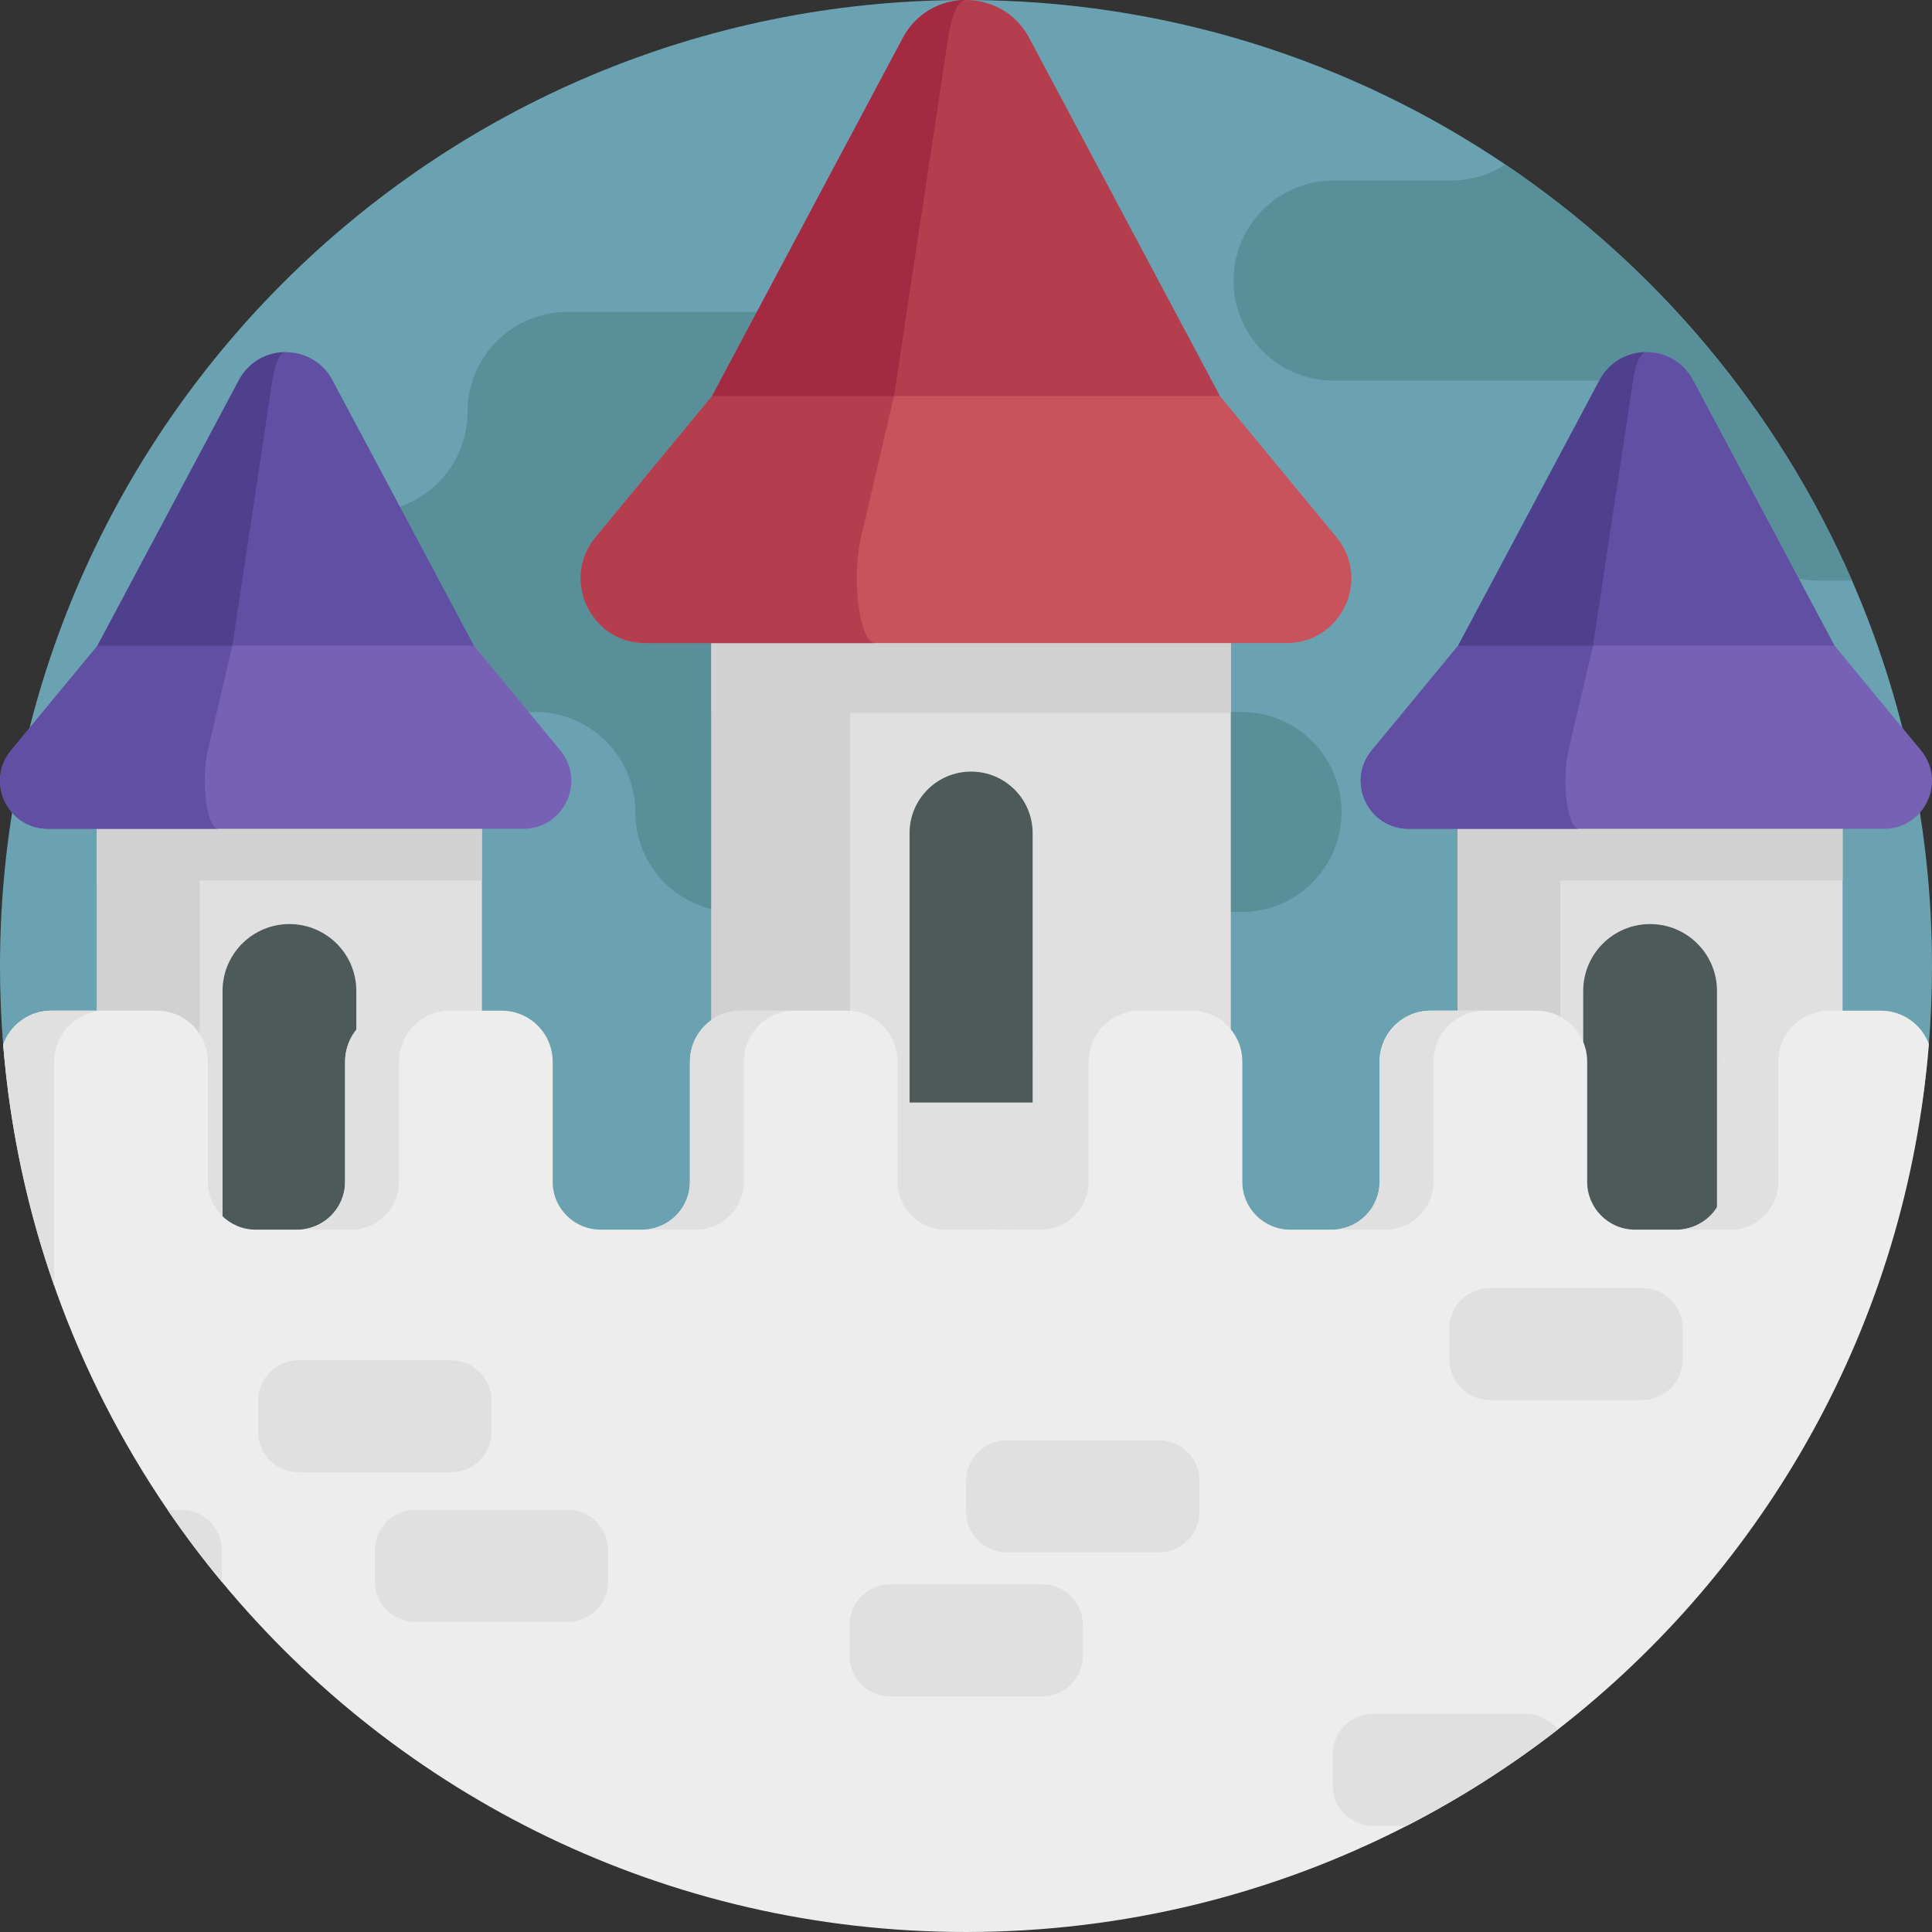 <svg id="Capa_1" enable-background="new 0 0 512 512" height="512" viewBox="0 0 512 512" width="512" xmlns="http://www.w3.org/2000/svg"><rect x="0" y="0" width="512" height="512" fill="#333333" stroke="none"/><g><path d="m512 256c0 6.96-.28 13.86-.83 20.68-10.52 131.71-120.75 158.04-255.17 158.04-111.7 0-195.362 5.261-230.312-94.499-7.1-20.24-23.058-41.171-24.848-63.371 0 0 0 0 0-.01-.56-6.87-.84-13.82-.84-20.84 0-141.38 114.62-256 256-256 52.93 0 102.11 16.07 142.93 43.59 40.21 27.11 72.31 65.34 91.88 110.28 13.63 31.29 21.19 65.83 21.19 102.13z" fill="#6aa2b2"/><path d="m233.082 162.184c0-14.638 11.867-26.505 26.505-26.505h16.662c14.638 0 26.505-11.867 26.505-26.505 0-14.638-11.867-26.505-26.505-26.505h-125.848c-14.638 0-26.505 11.867-26.505 26.505 0 14.638-11.867 26.505-26.505 26.505h-31.123c-14.638 0-26.505 11.867-26.505 26.505 0 14.638 11.867 26.505 26.505 26.505h75.578c14.638 0 26.505 11.867 26.505 26.505 0 14.638 11.867 26.505 26.505 26.505h134.16c14.638 0 26.505-11.867 26.505-26.505 0-14.638-11.867-26.505-26.505-26.505h-69.428c-14.639 0-26.506-11.867-26.506-26.505z" fill="#598f98"/><path d="m490.81 153.87h-8.81c-7.32 0-13.95-2.97-18.74-7.76-4.8-4.8-7.77-11.43-7.77-18.74 0-14.64-11.87-26.51-26.5-26.51h-75.58c-14.64 0-26.51-11.87-26.51-26.5v-.01c0-14.63 11.87-26.5 26.51-26.5h31.12c5.31 0 10.25-1.56 14.4-4.26 40.21 27.11 72.31 65.34 91.88 110.28z" fill="#598f98"/><g><path d="m127.717 205.572h-102.029v134.649l102.029 98.49z" fill="#e0e0e0"/><path d="m25.688 205.572h102.029v27.779h-102.029z" fill="#d1d1d1"/><path d="m25.688 205.572h27.22v134.649h-27.22z" fill="#d1d1d1"/><path d="m125.597 171.13-49.889-24.866-49.89 24.866-22.884 27.723c-6.839 8.285-.946 20.791 9.798 20.791h125.95c10.743 0 16.636-12.506 9.798-20.791z" fill="#7761b5"/><path d="m25.818 171.13 37.48-70.356c5.292-9.933 19.528-9.933 24.819 0l37.48 70.356" fill="#614fa3"/><path d="m55.082 198.854c-1.94 8.29-.27 20.79 2.78 20.79h-45.13c-10.75 0-16.64-12.5-9.8-20.79l22.88-27.72 49.89-24.87-14.14 24.87z" fill="#614fa3"/><path d="m75.708 93.32c-1.38 0-2.77 2.48-3.52 7.45l-10.62 70.36h-35.75l37.48-70.36c2.65-4.97 7.53-7.45 12.41-7.45z" fill="#4f408e"/><path d="m94.427 340.221h-35.449v-77.607c0-9.789 7.936-17.725 17.725-17.725 9.789 0 17.725 7.936 17.725 17.725v77.607z" fill="#4e5959"/></g><g><path d="m488.306 205.572h-102.028v233.139l102.028-100.681z" fill="#e0e0e0"/><path d="m386.278 205.572h102.029v27.779h-102.029z" fill="#d1d1d1"/><path d="m386.278 205.572h27.22v233.14h-27.22z" fill="#d1d1d1"/><path d="m486.186 171.13-49.889-24.866-49.889 24.866-22.883 27.723c-6.839 8.285-.946 20.791 9.798 20.791h125.95c10.743 0 16.636-12.506 9.798-20.791z" fill="#7761b5"/><path d="m386.407 171.13 37.48-70.356c5.292-9.933 19.528-9.933 24.819 0l37.48 70.356" fill="#614fa3"/><path d="m415.672 198.854c-1.94 8.29-.27 20.79 2.78 20.79h-45.13c-10.75 0-16.64-12.5-9.8-20.79l22.88-27.72 49.89-24.87-14.14 24.87z" fill="#614fa3"/><path d="m436.297 93.32c-1.38 0-2.77 2.48-3.52 7.45l-10.62 70.36h-35.75l37.48-70.36c2.65-4.97 7.53-7.45 12.41-7.45z" fill="#4f408e"/><path d="m455.017 340.221h-35.449v-77.607c0-9.789 7.936-17.725 17.725-17.725 9.789 0 17.725 7.936 17.725 17.725v77.607z" fill="#4e5959"/></g><g><path d="m188.528 151.436h137.645v314.524h-137.645z" fill="#e0e0e0"/><path d="m188.528 151.436h137.645v37.476h-137.645z" fill="#d1d1d1"/><path d="m188.528 151.436h36.722v314.524h-36.722z" fill="#d1d1d1"/><path d="m323.312 104.972-67.305-33.546-67.305 33.546-30.871 37.401c-9.226 11.177-1.276 28.049 13.218 28.049h169.917c14.493 0 22.444-16.871 13.218-28.049z" fill="#c9535d"/><path d="m228.183 142.374c-2.617 11.184-.364 28.047 3.75 28.047h-60.884c-14.503 0-22.449-16.863-13.221-28.047l30.867-37.396 67.305-33.552-19.076 33.552z" fill="#b53e4e"/><path d="m188.703 104.972 50.563-94.916c7.139-13.401 26.345-13.401 33.483 0l50.563 94.916" fill="#b53e4e"/><path d="m256.008 0c-1.862 0-3.737 3.346-4.749 10.051l-14.327 94.921h-48.23l50.563-94.921c3.576-6.705 10.16-10.051 16.743-10.051z" fill="#a32a40"/><path d="m273.655 292.175h-32.61v-71.39c0-9.005 7.3-16.305 16.305-16.305 9.005 0 16.305 7.3 16.305 16.305z" fill="#4e5959"/></g><path d="m511.17 276.68c-5.9 73.83-43.12 138.83-98.38 181.7-12.47 9.68-25.86 18.22-40.01 25.49-35.02 17.98-74.71 28.13-116.78 28.13-79.34 0-150.26-36.1-197.21-92.78-5.09-6.13-9.89-12.5-14.39-19.1-24.34-35.66-39.9-77.79-43.56-123.28 1.86-5.24 6.86-9 12.75-9h27.97c7.47 0 13.52 6.05 13.52 13.51v31.83c0 7.01 5.68 12.69 12.69 12.69h11c7 0 12.69-5.68 12.69-12.69v-31.83c0-7.46 6.05-13.51 13.51-13.51h27.98c7.46 0 13.51 6.05 13.51 13.51v31.83c0 7.01 5.69 12.69 12.7 12.69h10.99c7.01 0 12.69-5.68 12.69-12.69v-31.83c0-7.46 6.05-13.51 13.52-13.51h27.97c7.47 0 13.52 6.05 13.52 13.51v31.83c0 7.01 5.68 12.69 12.69 12.69h10.99c7.01 0 12.69-5.68 12.69-12.69v-31.83c0-7.46 6.06-13.51 13.52-13.51h27.98c7.46 0 13.51 6.05 13.51 13.51v31.83c0 7.01 5.68 12.69 12.69 12.69h11c7.01 0 12.69-5.68 12.69-12.69v-31.83c0-7.46 6.05-13.51 13.51-13.51h27.98c7.46 0 13.52 6.05 13.52 13.51v31.83c0 7.01 5.68 12.69 12.69 12.69h10.99c7.01 0 12.69-5.68 12.69-12.69v-31.83c0-7.46 6.05-13.51 13.52-13.51h27.97c5.83 0 10.79 3.68 12.69 8.84z" fill="#ededed"/><g fill="#e0e0e0"><g><path d="m173.428 325.873h10.995c7.009 0 12.691-5.682 12.691-12.691v-31.829c0-7.465 6.051-13.516 13.516-13.516h-14.273c-7.465 0-13.516 6.051-13.516 13.516v31.829c0 6.452-4.819 11.767-11.052 12.573.538.07 1.082.118 1.639.118z"/><path d="m82.044 325.873h10.995c7.009 0 12.691-5.682 12.691-12.691v-31.829c0-7.465 6.051-13.516 13.516-13.516h-14.273c-7.465 0-13.516 6.051-13.516 13.516v31.829c0 6.452-4.819 11.767-11.051 12.573.537.07 1.082.118 1.638.118z"/><path d="m264.812 325.873h10.995c7.009 0 12.691-5.682 12.691-12.691v-31.829c0-7.465 6.051-13.516 13.516-13.516h-14.274c-7.465 0-13.516 6.051-13.516 13.516v31.829c0 6.452-4.819 11.767-11.051 12.573.538.07 1.082.118 1.639.118z"/><path d="m356.196 325.873h10.995c7.009 0 12.691-5.682 12.691-12.691v-31.829c0-7.465 6.051-13.516 13.516-13.516h-14.273c-7.465 0-13.516 6.051-13.516 13.516v31.829c0 6.452-4.819 11.767-11.051 12.573.537.07 1.081.118 1.638.118z"/><path d="m447.58 325.873h10.995c7.009 0 12.691-5.682 12.691-12.691v-31.829c0-7.465 6.051-13.516 13.516-13.516h-14.273c-7.465 0-13.516 6.051-13.516 13.516v31.829c0 6.452-4.819 11.767-11.051 12.573.537.07 1.081.118 1.638.118z"/><path d="m27.86 267.84c-7.46 0-13.51 6.05-13.51 13.51v59.34c-7.1-20.24-11.72-41.64-13.51-63.84 0 0 0 0 0-.01 1.86-5.24 6.86-9 12.75-9z"/></g><path d="m119.492 390.17h-40.329c-5.943 0-10.761-4.818-10.761-10.761v-8.178c0-5.943 4.818-10.761 10.761-10.761h40.328c5.943 0 10.761 4.818 10.761 10.761v8.178c0 5.943-4.817 10.761-10.76 10.761z"/><path d="m150.417 429.82h-40.328c-5.943 0-10.761-4.818-10.761-10.761v-8.178c0-5.943 4.818-10.761 10.761-10.761h40.328c5.943 0 10.761 4.818 10.761 10.761v8.178c0 5.943-4.818 10.761-10.761 10.761z"/><path d="m307.126 411.402h-40.328c-5.943 0-10.761-4.818-10.761-10.761v-8.178c0-5.943 4.818-10.761 10.761-10.761h40.328c5.943 0 10.761 4.818 10.761 10.761v8.178c-.001 5.943-4.818 10.761-10.761 10.761z"/><path d="m276.201 449.57h-40.328c-5.943 0-10.761-4.818-10.761-10.761v-8.178c0-5.943 4.818-10.761 10.761-10.761h40.328c5.943 0 10.761 4.818 10.761 10.761v8.178c-.001 5.943-4.818 10.761-10.761 10.761z"/><path d="m412.79 458.38c-12.47 9.68-25.86 18.22-40.01 25.49h-8.85c-5.95 0-10.76-4.82-10.76-10.77v-8.17c0-5.95 4.81-10.76 10.76-10.76h40.32c3.48 0 6.58 1.65 8.54 4.21z"/><path d="m435.18 371.03h-40.328c-5.943 0-10.761-4.818-10.761-10.761v-8.178c0-5.943 4.818-10.761 10.761-10.761h40.328c5.943 0 10.761 4.818 10.761 10.761v8.178c0 5.943-4.818 10.761-10.761 10.761z"/><path d="m58.79 410.88v8.34c-5.09-6.13-9.89-12.5-14.39-19.1h3.63c5.94 0 10.76 4.82 10.76 10.76z"/></g></g></svg>